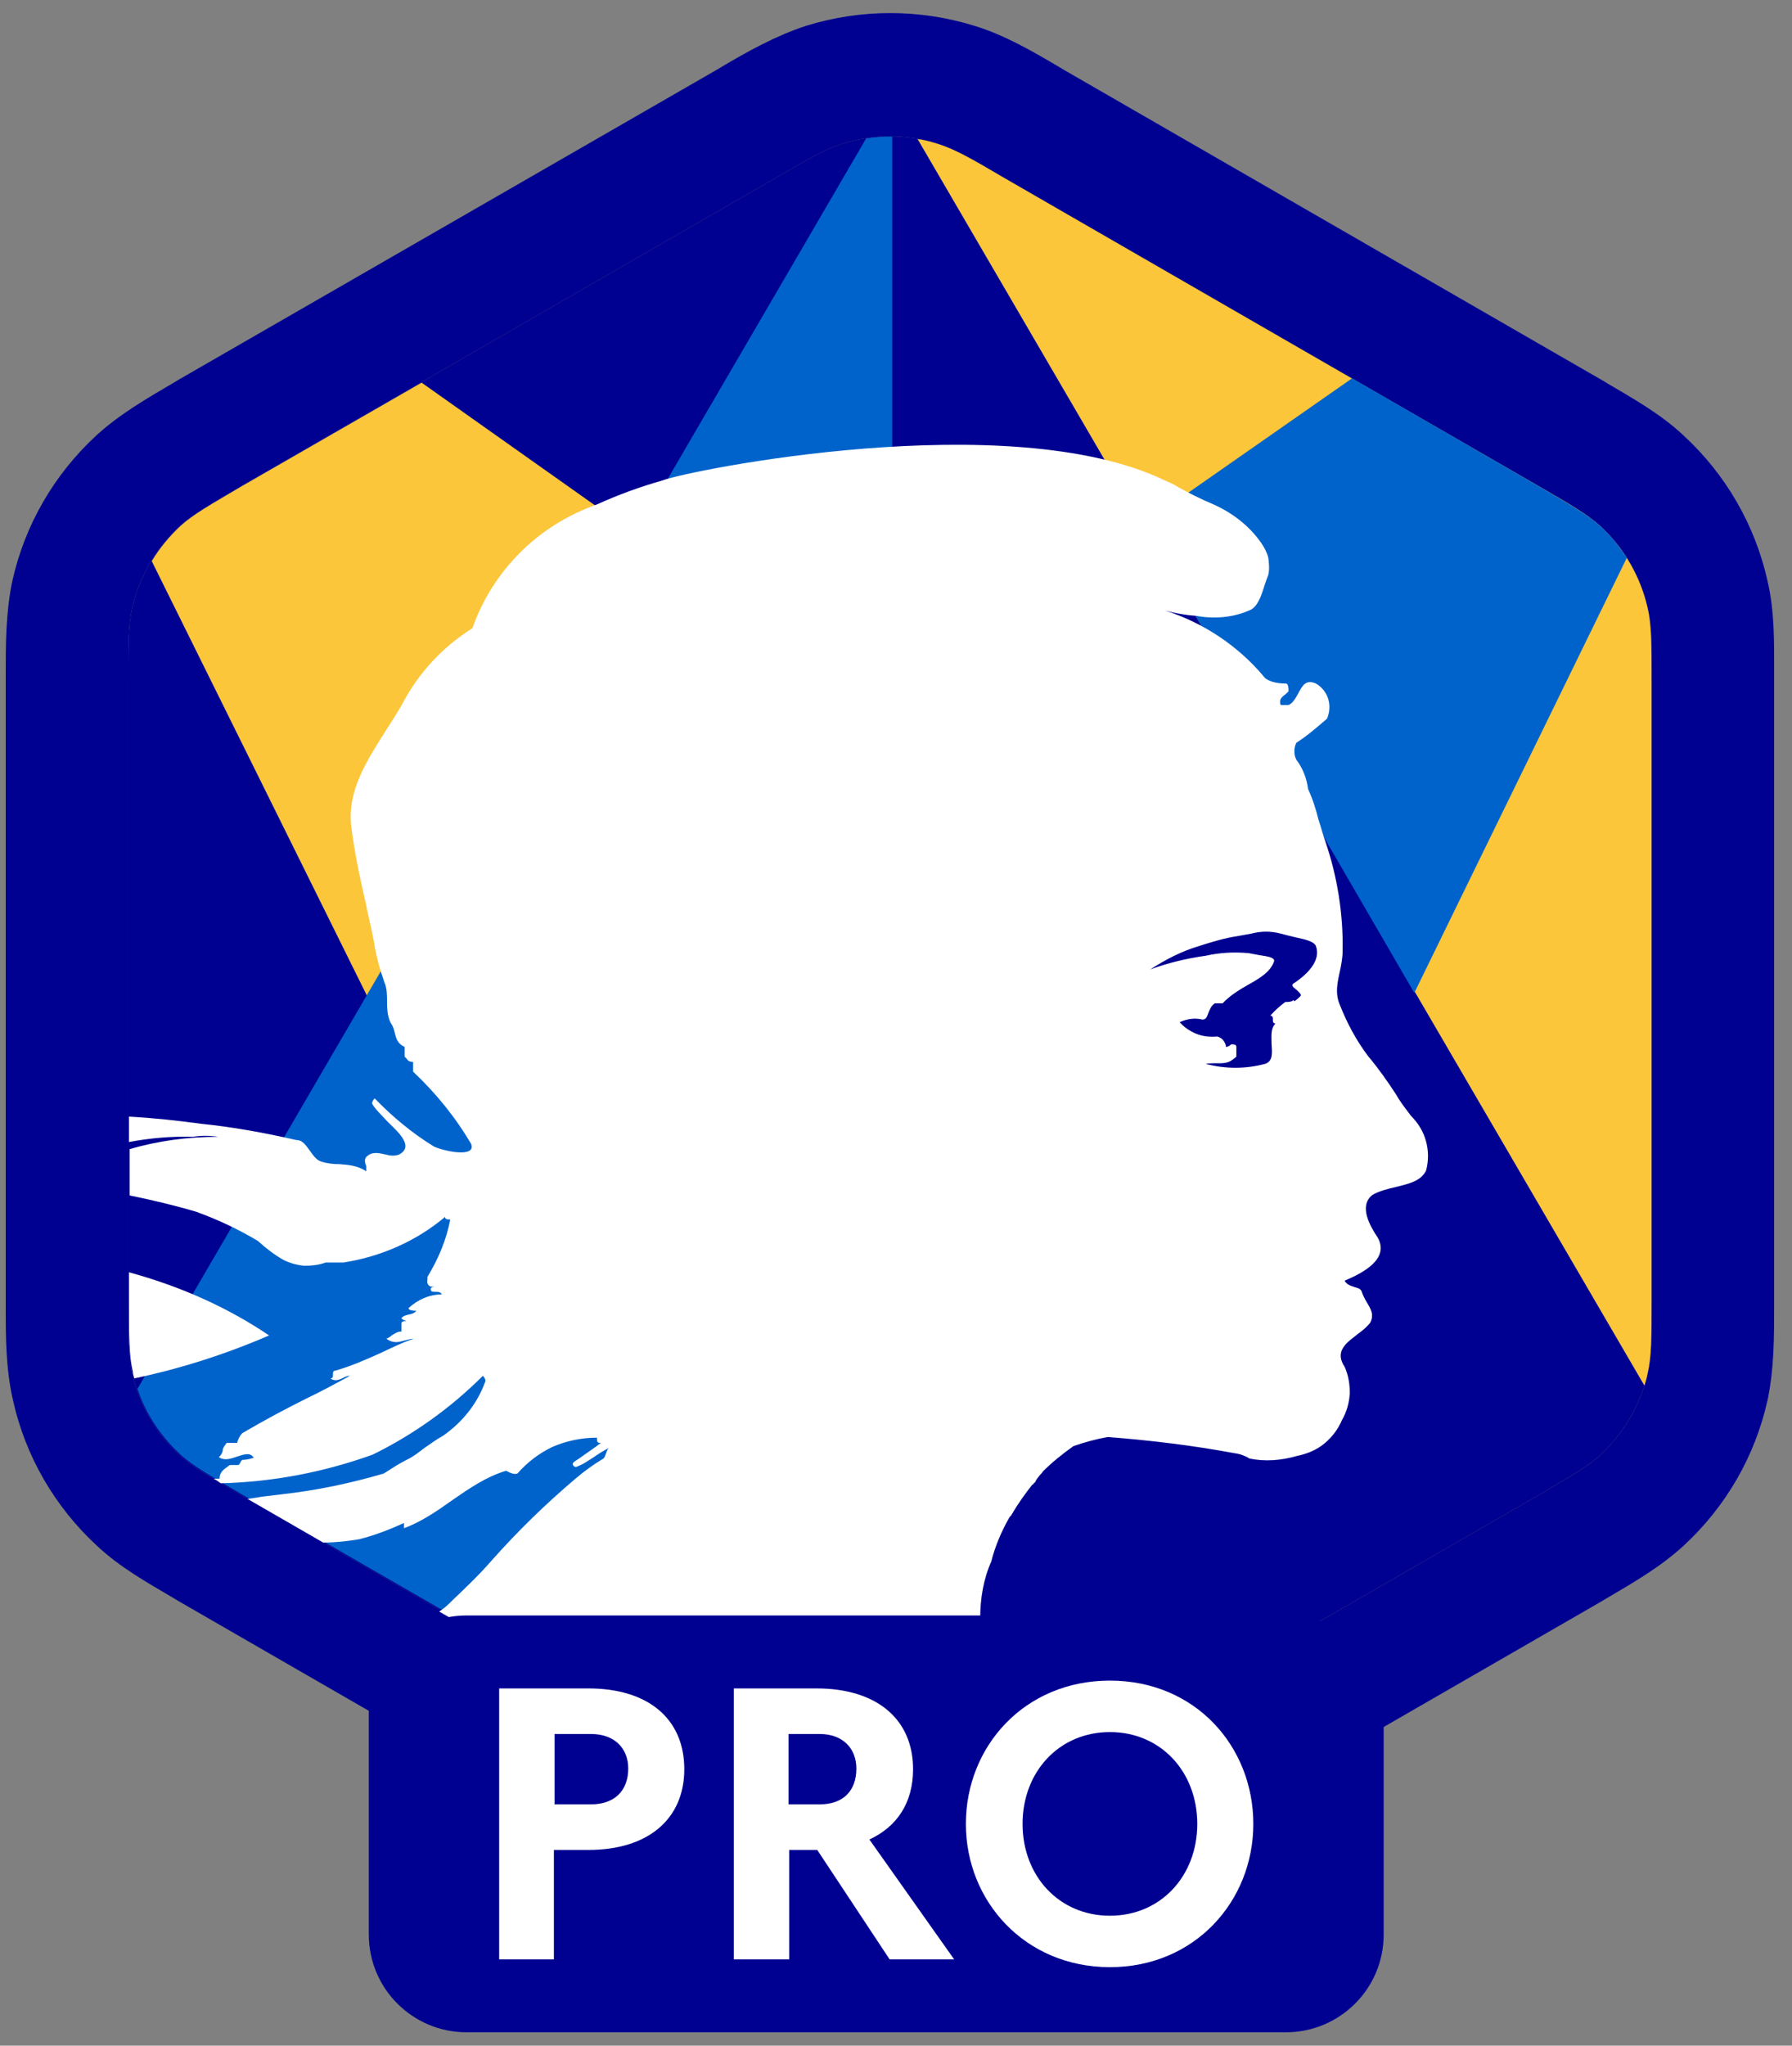 <svg width="78" height="89" viewBox="0 0 78 89" fill="none" xmlns="http://www.w3.org/2000/svg">
<rect x="0" y="0" width="78" height="89" fill="#808080" stroke="none"/>
<g clip-path="url(#clip0_2340_12158)">
<path d="M36.679 6.249C35.941 6.476 35.261 6.873 33.842 7.694L10.492 21.153C9.102 21.975 8.393 22.371 7.825 22.881C6.804 23.845 6.066 25.063 5.754 26.451C5.584 27.188 5.584 28.01 5.584 29.625V56.57C5.584 58.185 5.584 59.007 5.754 59.743C6.066 61.103 6.776 62.35 7.825 63.313C8.393 63.823 9.074 64.22 10.492 65.042L33.842 78.5C35.232 79.322 35.941 79.718 36.679 79.945C38.013 80.37 39.459 80.37 40.793 79.945C41.531 79.718 42.212 79.322 43.63 78.5L66.98 65.042C68.37 64.22 69.079 63.823 69.647 63.313C70.668 62.35 71.406 61.132 71.718 59.743C71.888 59.007 71.888 58.185 71.888 56.57V29.625C71.888 28.01 71.888 27.188 71.718 26.451C71.406 25.091 70.696 23.845 69.647 22.881C69.079 22.371 68.398 21.975 66.98 21.153L43.63 7.694C42.24 6.873 41.531 6.476 40.793 6.249C39.459 5.824 38.013 5.824 36.679 6.249Z" fill="#000091"/>
<path fill-rule="evenodd" clip-rule="evenodd" d="M46.325 3.049L69.675 16.507C69.675 16.507 69.873 16.62 69.959 16.677C71.065 17.329 72.285 18.009 73.278 18.944C75.122 20.644 76.399 22.854 76.938 25.29C77.25 26.622 77.222 28.01 77.222 29.314C77.222 29.427 77.222 29.54 77.222 29.625V56.571C77.222 56.571 77.222 56.797 77.222 56.882C77.222 58.157 77.222 59.546 76.938 60.906C76.399 63.342 75.122 65.552 73.278 67.252C72.257 68.188 71.065 68.868 69.959 69.519C69.873 69.576 69.76 69.632 69.675 69.689L46.325 83.148C46.325 83.148 46.127 83.261 46.041 83.318C44.935 83.969 43.715 84.649 42.41 85.074C40.027 85.811 37.473 85.811 35.09 85.074C33.785 84.678 32.565 83.969 31.459 83.318C31.373 83.261 31.26 83.204 31.175 83.148L7.825 69.689C7.825 69.689 7.627 69.576 7.541 69.519C6.435 68.868 5.215 68.188 4.222 67.252C2.378 65.552 1.101 63.342 0.562 60.906C0.25 59.546 0.25 58.157 0.25 56.882C0.25 56.769 0.25 56.656 0.25 56.571V29.625C0.25 29.625 0.25 29.399 0.25 29.314C0.25 28.039 0.25 26.65 0.534 25.29C1.073 22.854 2.349 20.644 4.194 18.944C5.215 18.009 6.407 17.329 7.513 16.677C7.598 16.62 7.712 16.564 7.797 16.507L31.175 3.049C31.175 3.049 31.373 2.935 31.459 2.879C32.565 2.227 33.785 1.547 35.09 1.122C37.473 0.385 40.027 0.385 42.41 1.122C43.715 1.519 44.935 2.227 46.041 2.879C46.127 2.935 46.24 2.992 46.325 3.049ZM36.679 6.25C35.941 6.477 35.26 6.874 33.842 7.695L10.492 21.154C9.102 21.975 8.393 22.372 7.825 22.882C6.804 23.845 6.066 25.064 5.754 26.452C5.584 27.189 5.584 28.01 5.584 29.625V56.571C5.584 58.186 5.584 59.007 5.754 59.744C6.066 61.104 6.775 62.351 7.825 63.314C8.393 63.824 9.074 64.221 10.492 65.042L33.842 78.501C35.232 79.323 35.941 79.719 36.679 79.946C38.012 80.371 39.459 80.371 40.793 79.946C41.53 79.719 42.211 79.323 43.63 78.501L66.98 65.042C68.37 64.221 69.079 63.824 69.647 63.314C70.668 62.351 71.406 61.132 71.718 59.744C71.888 59.007 71.888 58.186 71.888 56.571V29.625C71.888 28.01 71.888 27.189 71.718 26.452C71.406 25.092 70.696 23.845 69.647 22.882C69.079 22.372 68.398 21.975 66.98 21.154L43.63 7.695C42.24 6.874 41.53 6.477 40.793 6.25C39.459 5.825 38.012 5.825 36.679 6.25Z" fill="#000091"/>
<path d="M15.967 43.367L27.032 24.355L27.685 23.25L18.351 16.648L10.52 21.154C9.13 21.975 8.421 22.372 7.853 22.882C7.371 23.335 6.945 23.845 6.605 24.412L15.996 43.367H15.967Z" fill="#FCC63A"/>
<path d="M39.941 6.052L71.576 60.282C71.632 60.112 71.689 59.914 71.717 59.744C71.888 59.007 71.888 58.186 71.888 56.571V29.625C71.888 28.01 71.888 27.189 71.717 26.452C71.405 25.092 70.696 23.845 69.646 22.882C69.079 22.372 68.398 21.975 66.979 21.154L43.63 7.695C42.239 6.873 41.53 6.477 40.792 6.25C40.509 6.165 40.225 6.08 39.941 6.052Z" fill="#FCC63A"/>
<path d="M58.837 16.45L66.979 21.154C68.37 21.975 69.079 22.372 69.646 22.882C70.1 23.279 70.469 23.76 70.809 24.27L61.56 43.197L49.73 22.825L58.865 16.45H58.837Z" fill="#0063CB"/>
<path d="M38.835 5.938V80.229C38.126 80.229 37.388 80.144 36.707 79.918C35.969 79.691 35.289 79.294 33.87 78.472L10.52 65.014C9.13 64.192 8.421 63.796 7.853 63.286C7.002 62.492 6.35 61.529 5.981 60.424L37.7 6.023C38.069 5.967 38.438 5.938 38.807 5.938H38.835Z" fill="#0063CB"/>
<path fill-rule="evenodd" clip-rule="evenodd" d="M49.645 75.015C47.489 74.363 45.332 73.655 43.261 72.833C42.892 72.068 42.694 71.218 42.665 70.397C42.665 69.547 42.807 68.697 43.148 67.932C43.318 67.252 43.602 66.6 43.942 66.005C43.999 65.948 44.056 65.892 44.056 65.835H44.084C44.084 65.835 44.084 65.835 44.084 65.807C44.339 65.382 44.623 64.985 44.935 64.588H44.964L45.02 64.503H45.049C45.049 64.503 45.105 64.362 45.162 64.305C45.162 64.305 45.247 64.192 45.276 64.163C45.304 64.135 45.361 64.078 45.389 64.022C45.786 63.625 46.24 63.257 46.722 62.917C47.205 62.747 47.715 62.605 48.226 62.52C50.07 62.662 51.943 62.888 53.759 63.228C53.986 63.257 54.212 63.342 54.383 63.455C55.064 63.597 55.773 63.54 56.454 63.342C56.879 63.257 57.305 63.087 57.645 62.803C57.986 62.52 58.241 62.18 58.411 61.783C58.61 61.443 58.724 61.047 58.752 60.622C58.752 60.225 58.695 59.828 58.525 59.46C58.128 58.865 58.497 58.497 58.951 58.157L59.092 58.043C59.291 57.902 59.461 57.76 59.632 57.562C59.83 57.193 59.66 56.938 59.49 56.655C59.404 56.513 59.319 56.343 59.263 56.173C59.206 56.06 59.092 56.032 58.979 56.003C58.837 55.947 58.639 55.918 58.525 55.72C59.319 55.38 60.483 54.785 59.972 53.85C59.632 53.34 59.121 52.462 59.745 51.98C60.057 51.81 60.398 51.725 60.766 51.64C61.334 51.498 61.844 51.385 62.071 50.931C62.185 50.507 62.185 50.081 62.071 49.657C61.958 49.231 61.731 48.863 61.419 48.551L61.249 48.325C61.078 48.098 60.908 47.871 60.766 47.617C60.398 47.05 60 46.483 59.546 45.945C59.036 45.265 58.639 44.528 58.326 43.735C58.099 43.225 58.213 42.743 58.326 42.233C58.383 41.95 58.44 41.666 58.44 41.355C58.468 39.768 58.213 38.153 57.702 36.651C57.589 36.34 57.504 36 57.39 35.66C57.277 35.206 57.135 34.753 56.936 34.328C56.879 33.875 56.709 33.421 56.425 33.053C56.369 32.94 56.34 32.826 56.34 32.685C56.34 32.543 56.369 32.43 56.425 32.316C56.908 32.005 57.333 31.636 57.759 31.268C57.872 31.013 57.901 30.701 57.816 30.418C57.731 30.135 57.532 29.88 57.277 29.738C56.823 29.54 56.681 29.851 56.511 30.163C56.397 30.361 56.284 30.588 56.085 30.673H55.745C55.66 30.446 55.773 30.333 55.972 30.191C56 30.163 56.057 30.106 56.085 30.078C56.085 29.965 56.085 29.738 55.972 29.738C55.518 29.738 55.12 29.625 54.979 29.398C53.872 28.095 52.397 27.103 50.723 26.565C51.148 26.678 51.602 26.763 52.056 26.791C52.822 26.933 53.645 26.876 54.354 26.565C54.723 26.451 54.893 25.941 55.035 25.488C55.092 25.318 55.149 25.148 55.206 25.006C55.262 24.751 55.234 24.525 55.206 24.27C55.149 24.043 55.035 23.816 54.893 23.618C54.383 22.881 53.645 22.315 52.822 21.946C52.283 21.72 51.773 21.465 51.262 21.181C51.092 21.068 50.893 20.983 50.694 20.898C43.914 17.64 29.927 20.473 28.849 20.898C27.855 21.181 26.919 21.521 25.983 21.946C24.706 22.4 23.571 23.108 22.635 24.043C21.699 24.978 20.99 26.111 20.564 27.33C19.259 28.151 18.209 29.285 17.5 30.645C17.273 31.041 17.018 31.438 16.762 31.835C15.94 33.138 15.117 34.413 15.287 35.943C15.429 37.076 15.656 38.153 15.911 39.258C16.025 39.825 16.166 40.391 16.28 40.986C16.365 41.581 16.535 42.176 16.734 42.743C16.847 42.998 16.847 43.31 16.847 43.593C16.847 43.962 16.876 44.33 17.074 44.613C17.131 44.727 17.16 44.84 17.188 44.953C17.245 45.18 17.301 45.407 17.613 45.548V45.973C17.613 45.973 17.67 46.03 17.698 46.058C17.755 46.143 17.812 46.2 17.982 46.2V46.625C18.975 47.56 19.826 48.608 20.507 49.77C20.734 50.365 19.401 50.11 18.89 49.883C17.925 49.288 17.074 48.58 16.308 47.786C16.252 47.843 16.195 47.928 16.195 48.013C16.337 48.268 16.62 48.523 16.876 48.806C17.443 49.345 17.982 49.883 17.386 50.223C17.188 50.308 16.961 50.28 16.762 50.223C16.479 50.166 16.195 50.081 15.94 50.337C15.854 50.45 15.883 50.592 15.94 50.733C15.94 50.818 15.94 50.875 15.94 50.96C15.571 50.705 15.145 50.676 14.776 50.648C14.521 50.648 14.237 50.62 13.982 50.535C13.783 50.478 13.641 50.28 13.5 50.081C13.329 49.855 13.188 49.6 12.904 49.6C11.542 49.288 10.152 49.033 8.762 48.892C7.712 48.75 6.662 48.636 5.612 48.58V49.685C6.52 49.515 7.456 49.43 8.393 49.458C8.762 49.401 9.13 49.401 9.499 49.458C8.194 49.458 6.889 49.628 5.641 49.996V52.008C6.605 52.206 7.57 52.433 8.535 52.717C9.471 53.056 10.379 53.481 11.23 53.992C11.57 54.303 11.939 54.587 12.336 54.813C12.62 54.955 12.932 55.04 13.244 55.068C13.556 55.068 13.868 55.04 14.181 54.927H14.947C16.592 54.672 18.124 53.992 19.372 52.943C19.372 53.056 19.486 53.056 19.599 53.056C19.429 53.935 19.089 54.757 18.606 55.55C18.606 55.55 18.606 55.607 18.606 55.635C18.606 55.748 18.55 55.89 18.748 55.975H18.919C18.919 55.975 18.748 55.975 18.748 56.088C18.748 56.202 18.833 56.202 18.947 56.202C19.06 56.202 19.174 56.202 19.231 56.315C18.692 56.315 18.181 56.542 17.784 56.91C17.784 57.023 18.011 57.023 18.124 57.023C18.039 57.137 17.925 57.165 17.784 57.193C17.67 57.222 17.528 57.25 17.472 57.363C17.528 57.42 17.613 57.448 17.698 57.477C17.585 57.477 17.472 57.477 17.472 57.59V57.93C17.301 57.93 17.188 58.015 17.046 58.1C16.989 58.157 16.904 58.213 16.819 58.242C17.131 58.468 17.358 58.383 17.585 58.327C17.727 58.298 17.869 58.242 18.011 58.242C17.5 58.412 17.046 58.638 16.564 58.865C15.94 59.148 15.287 59.432 14.606 59.63C14.493 59.63 14.493 59.715 14.493 59.8C14.493 59.885 14.493 59.97 14.379 59.97C14.578 60.112 14.748 60.027 14.89 59.97C15.003 59.913 15.088 59.857 15.23 59.857C14.606 60.197 13.982 60.537 13.329 60.848C12.421 61.302 11.514 61.783 10.549 62.35C10.435 62.463 10.35 62.633 10.322 62.775H9.868C9.868 62.775 9.726 62.945 9.698 63.058C9.698 63.172 9.641 63.285 9.528 63.398C9.783 63.568 10.067 63.455 10.322 63.37C10.606 63.285 10.861 63.172 11.031 63.398C11.145 63.398 10.804 63.512 10.577 63.512C10.521 63.512 10.492 63.568 10.464 63.625C10.435 63.682 10.407 63.738 10.35 63.738H10.01C10.01 63.738 9.953 63.767 9.925 63.795C9.726 63.937 9.556 64.05 9.556 64.333C9.471 64.333 9.386 64.333 9.301 64.333C9.414 64.39 9.499 64.447 9.613 64.532C11.882 64.475 14.095 64.05 16.223 63.285C18.011 62.407 19.628 61.245 21.018 59.857C21.075 59.913 21.131 59.998 21.131 60.083C20.791 61.047 20.139 61.868 19.287 62.463C18.975 62.633 18.72 62.832 18.465 63.002C18.209 63.2 17.954 63.398 17.698 63.512C17.358 63.682 17.018 63.908 16.706 64.107C15.259 64.532 13.783 64.843 12.251 65.013L11.542 65.098C11.287 65.127 11.031 65.183 10.776 65.212L14.067 67.11C14.606 67.11 15.117 67.053 15.627 66.968C16.308 66.798 16.961 66.543 17.585 66.26V66.487C18.351 66.203 19.004 65.75 19.684 65.268C20.422 64.758 21.16 64.248 22.011 63.993C22.011 63.993 22.068 63.993 22.096 64.022C22.21 64.078 22.38 64.163 22.522 64.107C22.947 63.625 23.458 63.228 24.054 62.945C24.649 62.69 25.302 62.548 25.983 62.548C25.983 62.662 25.983 62.775 26.096 62.775H26.153C25.869 63.002 25.557 63.2 25.245 63.427C25.16 63.483 25.075 63.54 24.99 63.597C24.848 63.71 24.99 63.823 25.075 63.823C25.387 63.71 25.614 63.54 25.841 63.398C26.04 63.257 26.267 63.115 26.494 63.002C26.437 63.058 26.409 63.143 26.38 63.228C26.352 63.313 26.323 63.398 26.267 63.455C25.841 63.71 25.444 63.993 25.047 64.333C23.742 65.438 22.55 66.6 21.415 67.875C20.876 68.498 20.28 69.065 19.684 69.632C19.656 69.66 19.599 69.717 19.571 69.745C19.429 69.887 19.287 70 19.117 70.113L33.728 78.528C35.119 79.35 35.828 79.747 36.566 79.974C37.899 80.398 39.346 80.398 40.679 79.974C41.417 79.747 42.098 79.35 43.517 78.528L49.531 75.072L49.645 75.015ZM56.34 43.565C56.34 43.565 56.539 43.423 56.624 43.31C56.624 43.225 56.511 43.14 56.425 43.055C56.312 42.97 56.199 42.885 56.284 42.8C56.936 42.375 57.504 41.78 57.277 41.156C57.191 40.958 56.823 40.873 56.425 40.788C56.199 40.731 55.943 40.675 55.745 40.618C55.319 40.505 54.893 40.505 54.468 40.618L54.156 40.675L53.844 40.731C53.276 40.816 52.737 40.986 52.198 41.156C51.432 41.383 50.723 41.751 50.07 42.176C50.836 41.893 51.659 41.695 52.482 41.581C53.106 41.44 53.73 41.411 54.354 41.468C54.496 41.496 54.666 41.525 54.808 41.553C55.149 41.61 55.461 41.638 55.461 41.808C55.319 42.261 54.865 42.545 54.354 42.828C53.957 43.055 53.532 43.31 53.219 43.65H52.879C52.709 43.763 52.652 43.933 52.595 44.075C52.539 44.217 52.51 44.358 52.34 44.358C52 44.273 51.659 44.33 51.347 44.471C51.546 44.698 51.801 44.868 52.085 44.981C52.368 45.095 52.681 45.123 52.993 45.095C53.078 45.123 53.191 45.18 53.248 45.265C53.305 45.35 53.361 45.435 53.361 45.548C53.447 45.548 53.532 45.492 53.588 45.435C53.702 45.435 53.815 45.435 53.815 45.548V45.973C53.815 45.973 53.588 46.172 53.475 46.2C53.333 46.257 53.191 46.257 53.049 46.257H52.851C52.851 46.257 52.595 46.257 52.482 46.285C53.333 46.511 54.212 46.511 55.064 46.285C55.404 46.172 55.376 45.831 55.347 45.435C55.347 45.095 55.291 44.755 55.518 44.528C55.404 44.528 55.404 44.443 55.404 44.358C55.404 44.273 55.404 44.188 55.291 44.188C55.489 43.962 55.716 43.763 55.943 43.593C56.085 43.593 56.199 43.593 56.312 43.508L56.34 43.565Z" fill="white"/>
<path d="M5.839 59.97C7.854 59.545 9.811 58.922 11.712 58.1C9.868 56.853 7.797 55.947 5.612 55.352V56.513C5.612 58.128 5.612 58.95 5.783 59.687C5.783 59.772 5.811 59.857 5.839 59.942V59.97Z" fill="white"/>
<path d="M55.971 70.283H20.308C17.958 70.283 16.053 72.186 16.053 74.533V84.167C16.053 86.514 17.958 88.417 20.308 88.417H55.971C58.322 88.417 60.227 86.514 60.227 84.167V74.533C60.227 72.186 58.322 70.283 55.971 70.283Z" fill="#000091"/>
<path d="M21.727 85.244V73.457H25.614C28.224 73.457 29.785 74.789 29.785 76.97C29.785 79.152 28.196 80.484 25.614 80.484H24.11V85.244H21.727ZM25.727 75.44H24.139V78.5H25.727C26.749 78.5 27.345 77.905 27.345 76.942C27.345 76.064 26.749 75.44 25.727 75.44Z" fill="white"/>
<path d="M31.941 85.244V73.457H35.544C38.154 73.457 39.743 74.789 39.743 76.97C39.743 78.415 39.062 79.464 37.842 80.03L41.531 85.244H38.722L35.572 80.484H34.352V85.244H31.969H31.941ZM35.686 75.44H34.324V78.5H35.686C36.707 78.5 37.275 77.905 37.275 76.942C37.275 76.064 36.679 75.44 35.686 75.44Z" fill="white"/>
<path d="M48.311 73.117C52.028 73.117 54.553 75.979 54.553 79.351C54.553 82.722 51.999 85.584 48.311 85.584C44.623 85.584 42.041 82.722 42.041 79.351C42.041 75.979 44.594 73.117 48.311 73.117ZM48.311 83.346C50.524 83.346 52.113 81.617 52.113 79.351C52.113 77.084 50.524 75.356 48.311 75.356C46.098 75.356 44.509 77.084 44.509 79.351C44.509 81.617 46.098 83.346 48.311 83.346Z" fill="white"/>
</g>
<defs>
<clipPath id="clip0_2340_12158">
<rect width="77" height="87.834" fill="white" transform="translate(0.25 0.583)"/>
</clipPath>
</defs>
</svg>
